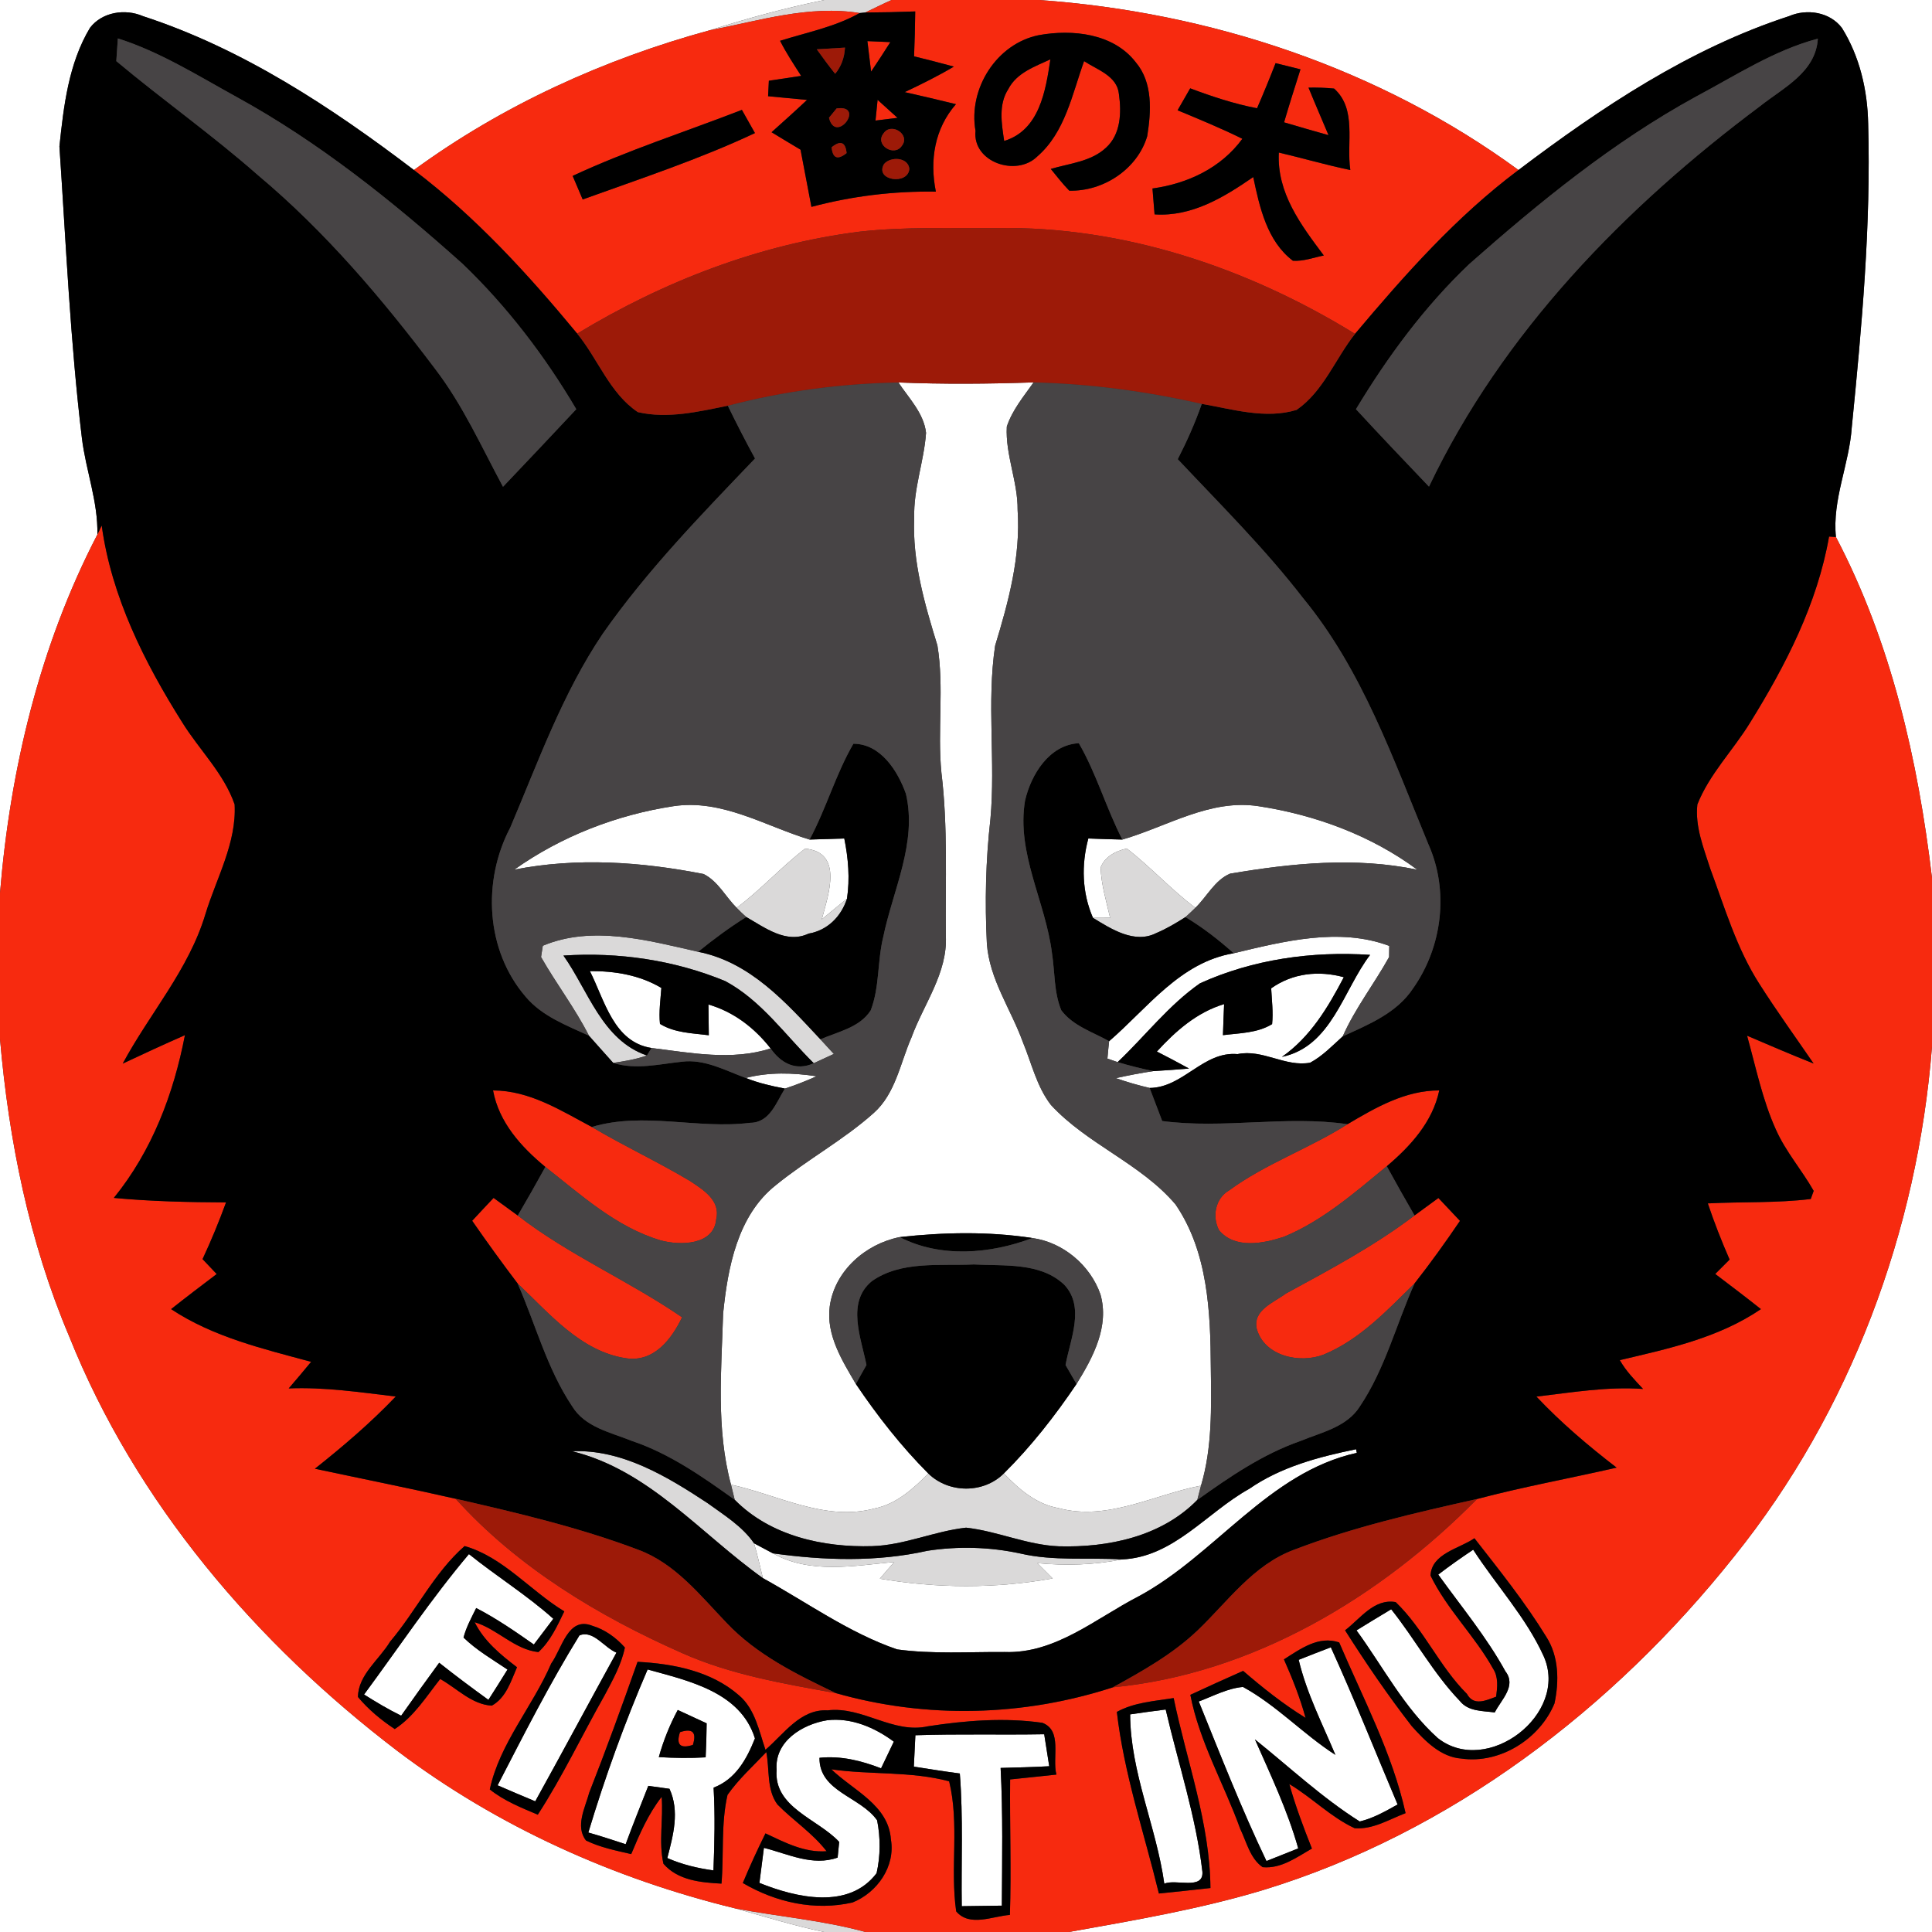 <?xml version="1.0" encoding="UTF-8" ?>
<!DOCTYPE svg PUBLIC "-//W3C//DTD SVG 1.1//EN" "http://www.w3.org/Graphics/SVG/1.1/DTD/svg11.dtd">
<svg width="250pt" height="250pt" viewBox="0 0 250 250" version="1.1" xmlns="http://www.w3.org/2000/svg">
<rect x="0" y="0" width="250" height="250" fill="#333333" stroke="none"/>
<g id="#ffffffff">
<path fill="#ffffff" opacity="1.00" d=" M 0.00 0.00 L 106.66 0.00 C 101.66 1.02 96.73 2.37 91.86 3.91 C 78.18 7.64 65.03 13.62 53.56 22.00 C 42.86 13.86 31.38 6.29 18.50 2.09 C 16.19 1.09 13.22 1.55 11.65 3.59 C 8.88 8.20 8.24 13.70 7.69 18.95 C 8.54 31.54 9.09 44.17 10.60 56.71 C 11.11 60.89 12.70 64.92 12.60 69.17 C 5.15 83.52 1.32 99.52 0.00 115.56 L 0.00 0.00 Z" />
<path fill="#ffffff" opacity="1.00" d=" M 134.43 0.00 L 250.00 0.00 L 250.00 113.60 C 248.19 98.38 244.73 83.15 237.57 69.49 C 237.07 64.65 239.30 60.07 239.62 55.28 C 240.92 42.24 242.11 29.14 241.74 16.02 C 241.66 11.69 240.65 7.31 238.34 3.61 C 236.78 1.55 233.82 1.09 231.50 2.09 C 218.63 6.28 207.21 13.90 196.49 22.00 C 178.51 8.84 156.56 1.56 134.43 0.00 Z" />
<path fill="#ffffff" opacity="1.00" d=" M 116.25 49.49 C 122.08 49.73 127.91 49.68 133.75 49.48 C 132.46 51.30 130.99 53.06 130.28 55.20 C 130.08 58.85 131.72 62.34 131.68 66.00 C 132.09 72.01 130.50 77.86 128.77 83.55 C 127.66 90.97 128.84 98.53 128.16 106.00 C 127.55 111.33 127.43 116.72 127.70 122.08 C 128.02 126.71 130.81 130.58 132.35 134.83 C 133.49 137.57 134.14 140.59 135.99 142.98 C 140.69 148.08 147.61 150.55 152.11 155.85 C 156.32 162.00 156.64 169.81 156.68 177.01 C 156.74 182.11 156.88 187.30 155.41 192.24 C 149.33 193.40 143.30 196.86 136.98 195.15 C 134.10 194.65 131.85 192.71 129.90 190.66 C 133.44 187.15 136.52 183.21 139.30 179.09 C 141.43 175.65 143.59 171.63 142.39 167.47 C 141.07 163.71 137.56 160.75 133.59 160.20 C 127.92 159.33 122.10 159.45 116.42 160.08 C 112.00 160.96 108.00 164.45 107.37 169.04 C 106.88 172.73 108.96 176.04 110.75 179.09 C 113.53 183.21 116.61 187.15 120.13 190.68 C 118.15 192.65 115.98 194.64 113.15 195.20 C 106.77 196.90 100.69 193.44 94.59 192.11 C 92.65 184.90 93.35 177.35 93.57 169.98 C 94.17 164.03 95.43 157.28 100.39 153.36 C 104.46 150.04 109.13 147.53 113.05 144.03 C 115.89 141.51 116.49 137.55 117.95 134.23 C 119.54 129.89 122.64 125.90 122.39 121.06 C 122.32 114.04 122.67 106.99 121.82 100.00 C 121.28 94.52 122.19 88.96 121.30 83.52 C 119.65 78.15 118.04 72.67 118.30 66.99 C 118.19 63.25 119.57 59.70 119.83 56.01 C 119.54 53.47 117.61 51.53 116.25 49.49 Z" />
<path fill="#ffffff" opacity="1.00" d=" M 66.55 112.53 C 72.62 108.22 79.79 105.44 87.14 104.32 C 93.43 103.37 98.99 106.89 104.76 108.64 C 106.26 108.60 107.76 108.55 109.25 108.50 C 109.77 111.06 109.99 113.69 109.60 116.29 C 108.51 117.17 107.42 118.06 106.34 118.96 C 107.16 115.83 109.20 110.30 104.18 109.81 C 101.08 112.19 98.46 115.13 95.32 117.47 C 93.89 116.04 92.91 114.03 91.05 113.10 C 82.99 111.51 74.66 110.93 66.55 112.53 Z" />
<path fill="#ffffff" opacity="1.00" d=" M 145.23 108.64 C 151.03 106.96 156.56 103.36 162.85 104.32 C 170.18 105.44 177.41 108.10 183.40 112.54 C 175.37 110.86 167.17 111.70 159.17 113.05 C 157.19 113.89 156.18 116.02 154.68 117.47 C 151.54 115.12 148.91 112.19 145.81 109.80 C 144.41 110.09 142.96 110.84 142.42 112.26 C 142.50 114.47 143.15 116.61 143.65 118.76 C 143.10 118.76 141.99 118.76 141.43 118.77 C 140.01 115.51 139.91 111.91 140.83 108.50 C 142.30 108.56 143.76 108.60 145.23 108.64 Z" />
<path fill="#ffffff" opacity="1.00" d=" M 159.64 123.35 C 166.13 121.80 173.30 119.97 179.77 122.40 C 179.76 122.76 179.75 123.48 179.75 123.84 C 177.83 127.30 175.36 130.46 173.75 134.10 C 172.41 135.31 171.14 136.65 169.54 137.51 C 166.32 138.11 163.38 135.72 160.14 136.40 C 155.67 136.01 153.13 140.74 148.76 140.78 C 147.28 140.44 145.82 140.01 144.38 139.51 C 145.99 139.16 147.61 138.84 149.24 138.60 C 150.78 138.51 152.32 138.40 153.86 138.27 C 152.48 137.51 151.09 136.78 149.70 136.07 C 152.13 133.41 154.88 130.99 158.40 129.93 C 158.34 131.27 158.29 132.61 158.25 133.95 C 160.40 133.68 162.70 133.69 164.61 132.52 C 164.77 130.97 164.57 129.43 164.49 127.89 C 167.28 125.92 170.62 125.56 173.89 126.45 C 171.85 130.35 169.56 134.19 165.88 136.76 C 172.31 135.42 173.79 128.15 177.29 123.56 C 169.80 123.06 162.13 124.13 155.28 127.24 C 151.23 130.06 148.19 134.06 144.62 137.44 C 144.29 137.32 143.63 137.09 143.30 136.98 C 143.36 136.22 143.44 135.47 143.52 134.73 C 148.52 130.42 152.69 124.52 159.64 123.35 Z" />
<path fill="#ffffff" opacity="1.00" d=" M 76.33 125.66 C 79.55 125.64 82.79 126.17 85.58 127.84 C 85.47 129.38 85.24 130.94 85.40 132.49 C 87.30 133.66 89.57 133.69 91.72 133.96 C 91.71 132.63 91.69 131.30 91.67 129.98 C 94.94 130.93 97.63 133.00 99.72 135.67 C 94.70 137.28 89.40 136.24 84.31 135.61 C 79.39 134.85 78.24 129.42 76.33 125.66 Z" />
<path fill="#ffffff" opacity="1.00" d=" M 0.00 134.44 C 1.14 147.59 3.78 160.73 8.95 172.92 C 17.55 194.44 33.13 212.63 51.43 226.58 C 64.37 236.36 79.45 243.13 95.19 246.96 C 98.99 248.02 102.77 249.20 106.64 250.00 L 0.00 250.00 L 0.00 134.44 Z" />
<path fill="#ffffff" opacity="1.00" d=" M 224.40 201.41 C 239.44 182.71 248.13 159.28 250.00 135.43 L 250.00 250.00 L 138.31 250.00 C 146.75 248.49 155.23 247.05 163.46 244.57 C 187.74 237.15 208.71 221.13 224.40 201.41 Z" />
<path fill="#ffffff" opacity="1.00" d=" M 96.50 139.49 C 99.51 138.71 102.62 138.81 105.67 139.27 C 104.33 139.86 102.97 140.41 101.57 140.86 C 99.84 140.54 98.13 140.14 96.50 139.49 Z" />
<path fill="#ffffff" opacity="1.00" d=" M 161.64 192.66 C 165.76 189.81 170.64 188.52 175.48 187.53 C 175.51 187.65 175.55 187.89 175.57 188.00 C 164.11 190.53 157.27 201.23 147.31 206.58 C 141.78 209.43 136.56 214.01 129.99 213.77 C 125.36 213.74 120.68 214.06 116.08 213.43 C 109.85 211.29 104.45 207.37 98.72 204.21 C 98.36 202.70 98.01 201.18 97.57 199.70 C 98.18 200.02 99.40 200.67 100.01 201.00 C 104.82 203.71 110.51 202.61 115.72 202.12 C 115.09 202.83 114.47 203.55 113.85 204.28 C 121.25 205.55 128.82 205.58 136.21 204.25 C 135.55 203.58 134.89 202.92 134.23 202.27 C 137.88 202.61 141.57 202.52 145.17 201.79 C 151.89 201.50 156.15 195.70 161.64 192.66 Z" />
<path fill="#ffffff" opacity="1.00" d=" M 186.11 203.75 C 187.58 202.62 189.09 201.56 190.63 200.53 C 193.62 205.15 197.47 209.28 199.75 214.31 C 203.09 221.79 192.44 229.94 186.05 224.91 C 181.69 221.00 178.95 215.65 175.53 210.97 C 177.02 210.06 178.51 209.13 180.02 208.24 C 183.10 212.10 185.47 216.53 188.90 220.10 C 190.00 221.49 191.85 221.37 193.42 221.59 C 194.26 219.93 196.27 218.16 194.80 216.27 C 192.35 211.81 189.07 207.87 186.11 203.75 Z" />
<path fill="#ffffff" opacity="1.00" d=" M 47.11 219.27 C 51.60 213.19 55.80 206.88 60.68 201.10 C 64.26 203.98 68.18 206.41 71.60 209.47 C 70.75 210.58 69.91 211.69 69.08 212.80 C 66.67 211.11 64.24 209.43 61.62 208.08 C 61.01 209.32 60.33 210.55 59.98 211.90 C 61.67 213.54 63.72 214.73 65.67 216.04 C 64.86 217.35 64.04 218.66 63.20 219.96 C 61.04 218.40 58.91 216.81 56.83 215.16 C 55.17 217.43 53.53 219.71 51.91 222.01 C 50.25 221.20 48.67 220.25 47.11 219.27 Z" />
<path fill="#ffffff" opacity="1.00" d=" M 74.98 211.62 C 76.77 210.88 78.19 213.22 79.77 213.85 C 76.25 220.25 72.80 226.70 69.26 233.09 C 67.62 232.42 66.01 231.71 64.39 231.02 C 67.77 224.48 71.11 217.89 74.98 211.62 Z" />
<path fill="#ffffff" opacity="1.00" d=" M 168.05 214.78 C 169.43 214.23 170.82 213.69 172.21 213.16 C 175.26 219.86 177.98 226.72 180.85 233.50 C 179.29 234.37 177.71 235.28 175.95 235.70 C 171.09 232.64 166.86 228.66 162.39 225.08 C 164.43 229.70 166.62 234.30 167.99 239.18 C 166.62 239.73 165.25 240.28 163.88 240.82 C 160.65 234.07 157.93 227.10 155.12 220.17 C 157.00 219.47 158.82 218.47 160.84 218.29 C 165.20 220.67 168.63 224.40 172.80 227.08 C 171.10 223.03 169.07 219.08 168.05 214.78 Z" />
<path fill="#ffffff" opacity="1.00" d=" M 83.80 216.03 C 89.13 217.51 95.81 218.93 97.69 224.95 C 96.62 227.64 95.19 230.23 92.34 231.32 C 92.54 234.88 92.46 238.46 92.32 242.03 C 90.27 241.75 88.25 241.27 86.35 240.43 C 87.11 237.49 87.97 234.38 86.63 231.47 C 85.94 231.37 84.57 231.18 83.89 231.09 C 82.91 233.60 81.89 236.10 80.96 238.64 C 79.35 238.12 77.75 237.58 76.13 237.13 C 78.28 229.98 80.84 222.90 83.80 216.03 M 85.25 227.37 C 87.27 227.49 89.29 227.52 91.31 227.40 C 91.38 225.93 91.43 224.47 91.44 223.00 C 90.19 222.43 88.94 221.85 87.70 221.27 C 86.66 223.20 85.84 225.25 85.25 227.37 Z" />
<path fill="#ffffff" opacity="1.00" d=" M 146.24 221.84 C 147.77 221.61 149.30 221.41 150.84 221.21 C 152.46 228.19 154.77 235.08 155.59 242.20 C 155.77 244.63 152.13 243.10 150.66 243.75 C 149.63 236.35 146.27 229.36 146.24 221.84 Z" />
<path fill="#ffffff" opacity="1.00" d=" M 100.49 229.01 C 100.22 225.31 103.84 223.12 107.03 222.60 C 110.15 222.23 113.20 223.54 115.66 225.37 C 115.25 226.23 114.42 227.96 114.01 228.82 C 111.46 227.83 108.79 227.17 106.04 227.46 C 106.00 231.86 111.34 232.46 113.50 235.55 C 113.94 237.79 113.94 240.15 113.43 242.39 C 109.83 247.16 103.02 245.56 98.27 243.65 C 98.46 242.13 98.65 240.62 98.85 239.11 C 101.95 239.89 105.15 241.53 108.39 240.37 C 108.44 239.86 108.54 238.85 108.59 238.34 C 105.83 235.36 100.11 233.91 100.49 229.01 Z" />
<path fill="#ffffff" opacity="1.00" d=" M 118.45 224.54 C 124.00 224.35 129.56 224.51 135.12 224.41 C 135.33 225.79 135.55 227.17 135.77 228.55 C 133.67 228.67 131.58 228.71 129.48 228.77 C 129.79 234.70 129.67 240.65 129.64 246.59 C 127.91 246.62 126.18 246.64 124.45 246.66 C 124.37 240.93 124.65 235.20 124.20 229.49 C 122.21 229.23 120.23 228.91 118.25 228.60 C 118.32 227.25 118.38 225.89 118.45 224.54 Z" />
</g>
<g id="#dad9d9ff">
<path fill="#dad9d9" opacity="1.00" d=" M 106.66 0.00 L 115.37 0.00 C 114.22 0.51 113.10 1.08 111.96 1.62 L 111.24 1.69 C 104.68 0.63 98.24 2.69 91.86 3.91 C 96.73 2.37 101.66 1.02 106.66 0.00 Z" />
<path fill="#dad9d9" opacity="1.00" d=" M 95.32 117.47 C 98.46 115.13 101.08 112.19 104.18 109.81 C 109.20 110.30 107.16 115.83 106.34 118.96 C 107.42 118.06 108.51 117.17 109.60 116.29 C 108.85 118.60 107.08 120.39 104.63 120.81 C 101.74 122.17 98.97 120.03 96.56 118.66 C 96.13 118.28 95.72 117.88 95.32 117.47 Z" />
<path fill="#dad9d9" opacity="1.00" d=" M 142.42 112.26 C 142.96 110.84 144.41 110.09 145.81 109.80 C 148.91 112.19 151.54 115.12 154.68 117.47 C 154.26 117.88 153.84 118.28 153.40 118.67 C 152.19 119.44 150.95 120.18 149.62 120.74 C 146.82 122.17 143.80 120.22 141.43 118.77 C 141.99 118.76 143.10 118.76 143.65 118.76 C 143.15 116.61 142.50 114.47 142.42 112.26 Z" />
<path fill="#dad9d9" opacity="1.00" d=" M 70.24 122.38 C 76.62 119.69 83.87 121.69 90.34 123.16 C 97.09 124.50 101.69 129.71 106.16 134.49 C 106.59 134.96 107.46 135.91 107.90 136.38 C 107.25 136.68 105.95 137.28 105.30 137.58 C 101.61 133.94 98.51 129.46 93.86 126.96 C 87.26 124.23 80.04 123.18 72.91 123.65 C 76.14 128.20 77.91 134.60 83.71 136.58 C 82.30 137.08 80.82 137.32 79.35 137.54 C 78.29 136.37 77.26 135.19 76.21 134.02 C 74.41 130.46 71.97 127.29 70.01 123.84 C 70.07 123.47 70.18 122.74 70.24 122.38 Z" />
<path fill="#dad9d9" opacity="1.00" d=" M 74.02 187.79 C 80.49 187.51 86.33 191.06 91.54 194.49 C 93.67 196.04 96.07 197.50 97.57 199.70 C 98.01 201.18 98.36 202.70 98.72 204.21 C 90.69 198.50 83.95 190.20 74.02 187.79 Z" />
<path fill="#dad9d9" opacity="1.00" d=" M 120.13 190.68 C 122.78 193.26 127.28 193.28 129.90 190.66 C 131.85 192.71 134.10 194.65 136.98 195.15 C 143.30 196.86 149.33 193.40 155.41 192.24 C 155.29 192.70 155.05 193.63 154.93 194.09 C 150.31 198.83 143.39 200.28 136.99 200.09 C 132.88 199.92 129.07 198.13 125.01 197.68 C 120.91 198.13 117.05 199.94 112.89 200.07 C 106.52 200.26 99.68 198.75 95.07 194.07 C 94.95 193.58 94.71 192.60 94.59 192.11 C 100.69 193.44 106.77 196.90 113.15 195.20 C 115.98 194.64 118.15 192.65 120.13 190.68 Z" />
<path fill="#dad9d9" opacity="1.00" d=" M 100.01 201.00 C 106.63 201.93 113.46 202.14 120.01 200.67 C 123.99 200.06 128.08 200.17 132.02 201.02 C 136.33 202.03 140.78 201.52 145.17 201.79 C 141.57 202.52 137.88 202.61 134.23 202.27 C 134.89 202.92 135.55 203.58 136.21 204.25 C 128.82 205.58 121.25 205.55 113.85 204.28 C 114.47 203.55 115.09 202.83 115.72 202.12 C 110.51 202.61 104.82 203.71 100.01 201.00 Z" />
<path fill="#dad9d9" opacity="1.00" d=" M 95.19 246.96 C 100.78 248.02 106.48 248.48 111.99 250.00 L 106.64 250.00 C 102.77 249.20 98.99 248.02 95.19 246.96 Z" />
</g>
<g id="#f72a0fff">
<path fill="#f72a0f" opacity="1.00" d=" M 115.37 0.00 L 134.43 0.00 C 156.56 1.56 178.51 8.84 196.49 22.00 C 188.45 28.02 181.78 35.55 175.34 43.20 C 161.47 34.66 145.39 29.24 128.99 29.51 C 123.06 29.55 117.10 29.32 111.20 29.98 C 98.24 31.62 85.83 36.42 74.69 43.17 C 68.32 35.47 61.55 28.06 53.56 22.00 C 65.03 13.62 78.18 7.64 91.86 3.91 C 98.24 2.69 104.68 0.63 111.24 1.69 C 108.03 3.49 104.41 4.19 100.94 5.28 C 101.74 6.86 102.72 8.34 103.67 9.82 C 102.28 10.03 100.88 10.24 99.49 10.45 C 99.46 10.95 99.42 11.95 99.39 12.45 C 101.07 12.61 102.75 12.76 104.43 12.93 C 102.92 14.35 101.38 15.73 99.84 17.11 C 101.08 17.87 102.34 18.62 103.59 19.37 C 104.06 21.83 104.52 24.30 105.00 26.77 C 110.25 25.37 115.67 24.71 121.10 24.80 C 120.28 20.73 120.93 16.65 123.70 13.48 C 121.50 12.94 119.29 12.42 117.07 11.92 C 119.23 10.90 121.37 9.84 123.43 8.62 C 121.71 8.15 120.00 7.71 118.28 7.29 C 118.36 5.35 118.41 3.41 118.43 1.48 C 116.28 1.56 114.12 1.61 111.96 1.62 C 113.10 1.08 114.22 0.51 115.37 0.00 M 134.42 4.55 C 128.95 5.65 125.27 11.49 126.23 16.93 C 125.81 21.01 131.56 22.92 134.24 20.23 C 137.83 17.12 138.74 12.18 140.28 7.91 C 141.98 9.04 144.57 9.81 144.79 12.19 C 145.13 14.56 145.03 17.38 143.12 19.11 C 141.19 20.92 138.40 21.14 135.97 21.86 C 136.75 22.81 137.50 23.79 138.36 24.67 C 142.75 24.80 147.19 21.89 148.45 17.62 C 148.96 14.43 149.20 10.70 146.97 8.06 C 144.08 4.31 138.77 3.76 134.42 4.55 M 165.06 8.17 C 164.30 10.13 163.50 12.08 162.66 14.01 C 159.70 13.44 156.83 12.49 154.01 11.43 C 153.60 12.14 152.78 13.56 152.38 14.27 C 155.19 15.44 158.02 16.60 160.76 17.96 C 158.00 21.74 153.68 23.76 149.13 24.39 C 149.22 25.51 149.31 26.62 149.40 27.74 C 154.22 28.07 158.37 25.53 162.17 22.91 C 162.99 26.81 163.95 31.21 167.30 33.74 C 168.67 33.83 169.97 33.33 171.30 33.06 C 168.35 29.12 165.20 24.96 165.48 19.74 C 168.57 20.46 171.62 21.36 174.73 22.00 C 174.20 18.49 175.62 14.13 172.63 11.46 C 171.53 11.35 170.42 11.32 169.32 11.34 C 170.16 13.40 171.05 15.44 171.91 17.49 C 169.99 16.96 168.07 16.39 166.16 15.83 C 166.83 13.53 167.56 11.25 168.28 8.97 C 167.21 8.70 166.13 8.43 165.06 8.17 M 74.10 22.76 C 74.53 23.78 74.97 24.79 75.40 25.81 C 82.88 23.11 90.49 20.61 97.69 17.22 C 97.13 16.22 96.56 15.22 96.00 14.22 C 88.70 17.05 81.21 19.45 74.10 22.76 Z" />
<path fill="#f72a0f" opacity="1.00" d=" M 112.24 5.32 C 112.98 5.35 114.46 5.42 115.21 5.45 C 114.40 6.73 113.57 8.01 112.72 9.27 C 112.55 7.95 112.40 6.64 112.24 5.32 Z" />
<path fill="#f72a0f" opacity="1.00" d=" M 130.48 11.52 C 131.57 9.41 133.92 8.61 135.92 7.68 C 135.31 11.74 134.51 16.85 129.94 18.24 C 129.61 16.01 129.17 13.54 130.48 11.52 Z" />
<path fill="#f72a0f" opacity="1.00" d=" M 113.56 12.92 C 114.42 13.69 115.29 14.47 116.14 15.25 C 115.43 15.34 114.01 15.51 113.29 15.60 C 113.36 14.93 113.49 13.59 113.56 12.92 Z" />
<path fill="#f72a0f" opacity="1.00" d=" M 12.60 69.17 C 12.74 68.88 13.02 68.29 13.16 68.00 C 14.43 77.23 18.68 85.70 23.59 93.49 C 25.80 97.05 28.97 100.08 30.36 104.09 C 30.63 109.08 28.00 113.63 26.58 118.29 C 24.43 125.47 19.37 131.13 15.88 137.63 C 18.55 136.38 21.23 135.13 23.93 133.95 C 22.46 141.57 19.67 148.93 14.73 155.01 C 19.56 155.46 24.40 155.57 29.25 155.59 C 28.34 158.08 27.33 160.53 26.21 162.93 C 26.82 163.57 27.43 164.22 28.04 164.86 C 26.06 166.36 24.08 167.86 22.14 169.40 C 27.60 173.02 34.03 174.53 40.26 176.22 C 39.31 177.37 38.35 178.52 37.36 179.66 C 42.01 179.47 46.61 180.16 51.21 180.71 C 47.98 184.10 44.42 187.14 40.75 190.05 C 46.82 191.35 52.91 192.56 58.96 193.94 C 66.96 202.80 77.43 209.12 88.27 213.91 C 94.58 216.72 101.41 217.87 108.16 219.09 C 119.88 222.43 132.42 222.11 144.00 218.34 C 162.08 216.61 178.57 206.71 191.13 193.97 C 197.10 192.39 203.18 191.29 209.19 189.91 C 205.52 187.09 201.99 184.09 198.81 180.72 C 203.39 180.18 207.98 179.40 212.61 179.73 C 211.52 178.56 210.39 177.40 209.60 176.00 C 215.91 174.52 222.40 173.12 227.86 169.40 C 225.91 167.85 223.93 166.35 221.95 164.85 C 222.56 164.23 223.19 163.61 223.81 162.99 C 222.77 160.61 221.82 158.19 220.99 155.72 C 225.43 155.49 229.89 155.69 234.31 155.15 C 234.41 154.89 234.60 154.36 234.69 154.10 C 233.16 151.40 231.08 149.04 229.81 146.19 C 228.05 142.31 227.21 138.10 226.07 134.02 C 228.93 135.24 231.78 136.47 234.68 137.62 C 232.33 134.19 229.89 130.82 227.66 127.31 C 224.71 122.71 223.17 117.42 221.28 112.33 C 220.43 109.67 219.32 106.93 219.64 104.09 C 221.20 100.15 224.27 97.09 226.46 93.51 C 231.07 86.08 235.16 78.13 236.68 69.43 C 236.90 69.45 237.35 69.48 237.57 69.49 C 244.73 83.15 248.19 98.38 250.00 113.60 L 250.00 135.43 C 248.13 159.28 239.44 182.71 224.40 201.41 C 208.71 221.13 187.74 237.15 163.46 244.57 C 155.23 247.05 146.75 248.49 138.31 250.00 L 111.99 250.00 C 106.48 248.48 100.78 248.02 95.19 246.96 C 79.45 243.13 64.37 236.36 51.43 226.58 C 33.13 212.63 17.55 194.44 8.95 172.92 C 3.78 160.73 1.14 147.59 0.00 134.44 L 0.00 115.56 C 1.32 99.52 5.15 83.52 12.60 69.17 M 185.11 203.88 C 187.23 208.25 190.84 211.68 193.20 215.92 C 193.91 217.00 193.76 218.34 193.60 219.55 C 192.27 220.05 190.69 220.80 189.82 219.19 C 186.24 215.63 184.24 210.81 180.60 207.31 C 177.80 206.82 176.01 209.47 174.05 210.96 C 176.75 215.21 179.59 219.38 182.68 223.36 C 184.38 225.26 186.43 227.38 189.12 227.56 C 194.11 228.27 199.26 225.01 201.15 220.42 C 201.76 217.56 201.72 214.35 200.10 211.82 C 197.34 207.32 194.03 203.20 190.79 199.05 C 188.81 200.41 185.24 201.02 185.11 203.88 M 50.47 212.44 C 49.07 214.77 46.35 216.71 46.32 219.59 C 47.67 221.21 49.32 222.58 51.08 223.74 C 53.57 222.12 55.16 219.54 56.96 217.26 C 59.13 218.47 61.04 220.56 63.64 220.71 C 65.49 219.69 66.11 217.55 66.90 215.74 C 64.77 214.11 62.64 212.37 61.42 209.91 C 64.36 210.79 66.58 213.46 69.67 213.78 C 71.23 212.35 72.11 210.39 73.02 208.51 C 68.64 205.86 65.11 201.48 60.12 200.06 C 56.17 203.52 53.85 208.45 50.47 212.44 M 71.33 215.25 C 68.95 220.80 64.65 225.59 63.38 231.55 C 65.22 233.03 67.44 233.91 69.59 234.82 C 72.82 229.84 75.35 224.46 78.27 219.31 C 79.31 217.35 80.41 215.38 80.86 213.19 C 79.72 211.91 78.28 210.86 76.63 210.37 C 73.49 209.12 72.72 213.34 71.33 215.25 M 166.14 214.72 C 167.23 217.18 168.23 219.69 168.94 222.29 C 166.06 220.52 163.41 218.41 160.86 216.21 C 158.57 217.22 156.30 218.26 154.03 219.31 C 155.21 225.42 158.39 230.84 160.48 236.64 C 161.30 238.34 161.76 240.48 163.38 241.61 C 165.78 241.84 167.79 240.33 169.76 239.20 C 168.67 236.46 167.63 233.70 166.84 230.86 C 169.77 232.60 172.19 235.13 175.29 236.57 C 177.65 236.76 179.75 235.43 181.88 234.62 C 180.17 226.87 176.38 219.78 173.29 212.53 C 170.61 211.62 168.27 213.38 166.14 214.72 M 82.50 215.04 C 80.50 220.71 78.45 226.36 76.25 231.96 C 75.73 233.89 74.40 236.33 75.83 238.16 C 77.67 239.06 79.70 239.46 81.68 239.92 C 82.76 237.33 83.88 234.73 85.62 232.51 C 85.85 235.39 85.21 238.34 85.85 241.17 C 87.72 243.33 90.70 243.60 93.36 243.74 C 93.68 239.92 93.28 236.00 94.14 232.26 C 95.58 230.21 97.45 228.53 99.16 226.72 C 99.60 228.95 99.18 231.56 100.59 233.49 C 102.64 235.58 105.15 237.20 106.96 239.55 C 104.10 239.76 101.55 238.41 99.05 237.24 C 98.01 239.35 97.02 241.49 96.12 243.66 C 100.39 246.17 105.44 247.30 110.32 246.18 C 113.51 244.90 115.89 241.52 115.28 238.01 C 114.97 233.56 110.40 231.68 107.58 228.95 C 112.65 229.68 117.83 229.17 122.82 230.50 C 124.17 236.03 122.93 241.76 123.73 247.33 C 125.48 249.39 128.43 247.95 130.68 247.79 C 130.87 241.95 130.65 236.11 130.71 230.26 C 132.71 230.06 134.71 229.84 136.70 229.63 C 136.12 227.45 137.51 223.93 134.88 222.93 C 129.97 222.23 124.96 222.63 120.08 223.38 C 115.53 224.40 111.62 220.77 107.09 221.32 C 103.57 221.12 101.44 224.38 99.05 226.42 C 98.21 223.96 97.71 221.15 95.63 219.38 C 92.05 216.24 87.13 215.28 82.50 215.04 M 144.52 221.52 C 145.44 229.51 148.06 237.21 149.96 245.02 C 152.19 244.79 154.41 244.56 156.63 244.31 C 156.56 235.90 153.56 227.89 151.87 219.73 C 149.38 220.13 146.77 220.28 144.52 221.52 Z" />
<path fill="#f72a0f" opacity="1.00" d=" M 63.80 141.10 C 68.53 141.11 72.56 143.69 76.58 145.83 C 80.73 148.29 85.11 150.33 89.25 152.80 C 90.96 153.93 93.27 155.33 92.68 157.75 C 92.39 161.16 87.99 161.19 85.48 160.50 C 79.74 158.80 75.19 154.62 70.57 151.00 C 67.44 148.41 64.56 145.24 63.80 141.10 Z" />
<path fill="#f72a0f" opacity="1.00" d=" M 174.37 145.47 C 178.02 143.31 181.85 141.09 186.24 141.10 C 185.38 145.18 182.53 148.30 179.45 150.91 C 175.30 154.32 171.15 157.97 166.13 160.04 C 163.47 160.92 159.76 161.65 157.73 159.17 C 156.83 157.41 157.26 155.07 159.04 154.04 C 163.78 150.57 169.42 148.62 174.37 145.47 Z" />
<path fill="#f72a0f" opacity="1.00" d=" M 61.10 157.97 C 62.02 156.97 62.94 155.99 63.87 155.01 C 64.91 155.77 65.96 156.53 67.00 157.29 C 73.62 162.42 81.38 165.73 88.26 170.46 C 86.89 173.31 84.60 176.30 81.02 175.76 C 75.15 174.89 71.07 169.94 66.98 166.08 C 64.96 163.42 63.00 160.71 61.10 157.97 Z" />
<path fill="#f72a0f" opacity="1.00" d=" M 183.04 157.28 C 184.07 156.53 185.10 155.77 186.13 155.02 C 187.06 156.00 187.99 156.98 188.92 157.98 C 187.05 160.74 185.10 163.45 183.04 166.08 C 179.50 169.55 175.96 173.35 171.29 175.28 C 168.19 176.49 163.58 175.49 162.62 171.93 C 162.09 169.52 164.84 168.55 166.40 167.38 C 172.10 164.28 177.85 161.22 183.04 157.28 Z" />
<path fill="#f72a0f" opacity="1.00" d=" M 87.99 224.14 C 89.62 223.60 90.17 224.15 89.66 225.79 C 88.02 226.32 87.46 225.77 87.99 224.14 Z" />
</g>
<g id="#000000ff">
<path fill="#000000" opacity="1.00" d=" M 111.96 1.62 C 114.12 1.61 116.28 1.56 118.43 1.48 C 118.41 3.41 118.36 5.35 118.28 7.29 C 120.00 7.71 121.71 8.15 123.43 8.62 C 121.37 9.84 119.23 10.90 117.07 11.92 C 119.29 12.42 121.50 12.94 123.70 13.48 C 120.93 16.65 120.28 20.73 121.10 24.80 C 115.67 24.71 110.25 25.37 105.00 26.77 C 104.52 24.30 104.06 21.83 103.59 19.37 C 102.34 18.62 101.08 17.87 99.84 17.11 C 101.38 15.73 102.92 14.35 104.43 12.93 C 102.75 12.76 101.07 12.61 99.39 12.45 C 99.42 11.95 99.46 10.95 99.49 10.45 C 100.88 10.24 102.28 10.03 103.67 9.82 C 102.72 8.34 101.74 6.86 100.94 5.28 C 104.41 4.19 108.03 3.49 111.24 1.69 L 111.96 1.62 M 112.24 5.32 C 112.40 6.64 112.55 7.95 112.72 9.27 C 113.57 8.01 114.40 6.73 115.21 5.45 C 114.46 5.42 112.98 5.35 112.24 5.32 M 105.69 6.38 C 106.46 7.45 107.24 8.52 108.07 9.55 C 108.85 8.61 109.27 7.48 109.34 6.16 C 108.42 6.22 106.60 6.32 105.69 6.38 M 113.56 12.92 C 113.49 13.59 113.36 14.93 113.29 15.60 C 114.01 15.51 115.43 15.34 116.14 15.25 C 115.29 14.47 114.42 13.69 113.56 12.92 M 108.26 14.03 C 108.01 14.34 107.51 14.94 107.27 15.24 C 108.14 18.75 112.06 13.51 108.26 14.03 M 114.33 17.26 C 113.14 18.74 115.71 20.36 116.70 18.87 C 117.86 17.41 115.31 15.77 114.33 17.26 M 107.61 19.06 C 107.75 20.49 108.39 20.74 109.55 19.81 C 109.41 18.38 108.76 18.12 107.61 19.06 M 114.39 21.23 C 113.14 23.37 117.51 24.00 117.67 21.85 C 117.51 20.32 115.23 20.22 114.39 21.23 Z" />
<path fill="#000000" opacity="1.00" d=" M 11.65 3.59 C 13.22 1.55 16.19 1.09 18.50 2.09 C 31.38 6.29 42.86 13.86 53.56 22.00 C 61.55 28.06 68.32 35.47 74.69 43.17 C 77.39 46.46 78.91 50.91 82.54 53.33 C 86.40 54.22 90.38 53.27 94.18 52.50 C 95.30 54.80 96.47 57.08 97.70 59.33 C 90.78 66.57 83.76 73.77 78.00 82.00 C 72.79 89.72 69.65 98.56 66.03 107.08 C 62.39 113.99 62.84 122.96 68.02 128.98 C 70.14 131.50 73.30 132.68 76.21 134.02 C 77.26 135.19 78.29 136.37 79.35 137.54 C 82.26 138.46 85.26 137.70 88.20 137.39 C 91.14 137.00 93.83 138.51 96.50 139.49 C 98.13 140.14 99.84 140.54 101.57 140.86 C 100.44 142.65 99.62 145.28 97.07 145.29 C 90.26 146.15 83.31 143.82 76.58 145.83 C 72.56 143.69 68.53 141.11 63.80 141.10 C 64.56 145.24 67.44 148.41 70.57 151.00 C 69.41 153.11 68.22 155.21 67.00 157.29 C 65.96 156.53 64.91 155.77 63.87 155.01 C 62.94 155.99 62.02 156.97 61.10 157.97 C 63.00 160.71 64.96 163.42 66.98 166.08 C 69.31 171.37 70.78 177.11 74.03 181.96 C 75.68 184.69 79.00 185.34 81.75 186.45 C 86.64 188.09 90.91 191.09 95.07 194.07 C 99.68 198.75 106.52 200.26 112.89 200.07 C 117.05 199.94 120.91 198.13 125.01 197.68 C 129.07 198.13 132.88 199.92 136.99 200.09 C 143.39 200.28 150.31 198.83 154.93 194.09 C 159.10 191.11 163.39 188.17 168.26 186.47 C 170.99 185.34 174.30 184.67 175.98 181.97 C 179.23 177.12 180.67 171.37 183.04 166.08 C 185.10 163.45 187.05 160.74 188.92 157.98 C 187.99 156.98 187.06 156.00 186.13 155.02 C 185.10 155.77 184.07 156.53 183.04 157.28 C 181.82 155.17 180.62 153.05 179.45 150.91 C 182.53 148.30 185.38 145.18 186.24 141.10 C 181.85 141.09 178.02 143.31 174.37 145.47 C 166.39 144.31 158.37 146.11 150.39 145.06 C 149.84 143.63 149.30 142.20 148.76 140.78 C 153.13 140.74 155.67 136.01 160.14 136.40 C 163.38 135.72 166.32 138.11 169.54 137.51 C 171.14 136.65 172.41 135.31 173.75 134.10 C 177.10 132.57 180.76 131.09 182.86 127.88 C 186.64 122.52 187.53 115.24 184.82 109.22 C 180.28 98.23 176.28 86.70 168.62 77.40 C 163.68 71.00 157.93 65.30 152.40 59.42 C 153.59 57.10 154.65 54.72 155.51 52.26 C 159.52 52.95 163.75 54.27 167.78 53.04 C 171.26 50.64 172.78 46.43 175.34 43.20 C 181.78 35.55 188.45 28.02 196.49 22.00 C 207.21 13.90 218.63 6.28 231.50 2.09 C 233.82 1.09 236.78 1.55 238.34 3.61 C 240.65 7.31 241.66 11.69 241.74 16.02 C 242.11 29.14 240.92 42.24 239.62 55.28 C 239.30 60.07 237.07 64.65 237.57 69.49 C 237.35 69.48 236.90 69.45 236.68 69.43 C 235.16 78.13 231.07 86.08 226.46 93.51 C 224.27 97.09 221.20 100.15 219.64 104.09 C 219.32 106.93 220.43 109.67 221.28 112.33 C 223.17 117.42 224.71 122.71 227.66 127.31 C 229.89 130.82 232.33 134.19 234.68 137.62 C 231.78 136.47 228.93 135.24 226.07 134.02 C 227.21 138.10 228.05 142.31 229.81 146.19 C 231.08 149.04 233.16 151.40 234.69 154.10 C 234.60 154.36 234.41 154.89 234.31 155.15 C 229.89 155.69 225.43 155.49 220.99 155.72 C 221.82 158.19 222.77 160.61 223.81 162.99 C 223.19 163.61 222.56 164.23 221.95 164.85 C 223.93 166.35 225.91 167.85 227.86 169.40 C 222.40 173.12 215.91 174.52 209.60 176.00 C 210.39 177.40 211.52 178.56 212.61 179.73 C 207.98 179.40 203.39 180.18 198.81 180.72 C 201.99 184.09 205.52 187.09 209.19 189.91 C 203.18 191.29 197.10 192.39 191.13 193.97 C 183.13 195.76 175.10 197.60 167.44 200.54 C 162.17 202.49 158.88 207.23 154.97 210.97 C 151.76 214.03 147.86 216.22 144.00 218.34 C 132.42 222.11 119.88 222.43 108.16 219.09 C 103.10 216.67 97.92 214.13 94.02 210.00 C 90.59 206.43 87.38 202.30 82.57 200.53 C 74.92 197.64 66.92 195.76 58.96 193.94 C 52.91 192.56 46.82 191.35 40.75 190.05 C 44.42 187.14 47.98 184.10 51.21 180.71 C 46.61 180.16 42.01 179.47 37.36 179.66 C 38.35 178.52 39.31 177.37 40.26 176.22 C 34.03 174.53 27.60 173.02 22.14 169.40 C 24.08 167.86 26.06 166.36 28.04 164.86 C 27.43 164.22 26.82 163.57 26.21 162.93 C 27.33 160.53 28.34 158.08 29.25 155.59 C 24.40 155.57 19.56 155.46 14.73 155.01 C 19.67 148.93 22.46 141.57 23.93 133.95 C 21.23 135.13 18.55 136.38 15.88 137.63 C 19.37 131.13 24.43 125.47 26.58 118.29 C 28.00 113.63 30.63 109.08 30.36 104.09 C 28.97 100.08 25.80 97.05 23.59 93.49 C 18.68 85.70 14.43 77.23 13.16 68.00 C 13.02 68.29 12.74 68.88 12.60 69.17 C 12.70 64.92 11.11 60.89 10.60 56.71 C 9.09 44.17 8.54 31.54 7.69 18.95 C 8.24 13.70 8.88 8.20 11.65 3.59 M 15.25 4.97 C 15.20 5.70 15.10 7.17 15.05 7.91 C 21.06 12.94 27.48 17.47 33.36 22.65 C 42.08 29.95 49.48 38.67 56.30 47.73 C 59.89 52.41 62.30 57.82 65.09 62.99 C 68.26 59.65 71.43 56.31 74.57 52.95 C 70.52 46.08 65.62 39.66 59.86 34.14 C 50.81 26.04 41.24 18.37 30.55 12.51 C 25.57 9.77 20.70 6.70 15.25 4.97 M 219.46 12.50 C 208.76 18.35 199.26 26.10 190.14 34.15 C 184.36 39.64 179.57 46.13 175.46 52.95 C 178.58 56.33 181.74 59.65 184.91 62.97 C 194.40 43.05 210.22 26.83 227.75 13.74 C 230.77 11.34 234.96 9.37 235.23 5.00 C 229.55 6.51 224.60 9.77 219.46 12.50 M 74.02 187.79 C 83.95 190.20 90.69 198.50 98.72 204.21 C 104.45 207.37 109.85 211.29 116.08 213.43 C 120.68 214.06 125.36 213.74 129.99 213.77 C 136.56 214.01 141.78 209.43 147.31 206.58 C 157.27 201.23 164.11 190.53 175.57 188.00 C 175.55 187.89 175.51 187.65 175.48 187.53 C 170.64 188.52 165.76 189.81 161.64 192.66 C 156.15 195.70 151.89 201.50 145.17 201.79 C 140.78 201.52 136.33 202.03 132.02 201.02 C 128.08 200.17 123.99 200.06 120.01 200.67 C 113.46 202.14 106.63 201.93 100.01 201.00 C 99.40 200.67 98.18 200.02 97.57 199.70 C 96.07 197.50 93.67 196.04 91.54 194.49 C 86.33 191.06 80.49 187.51 74.02 187.79 Z" />
<path fill="#000000" opacity="1.00" d=" M 134.42 4.55 C 138.77 3.76 144.08 4.31 146.97 8.06 C 149.20 10.70 148.96 14.43 148.45 17.62 C 147.19 21.89 142.75 24.80 138.36 24.67 C 137.50 23.79 136.75 22.81 135.97 21.86 C 138.40 21.14 141.19 20.92 143.12 19.11 C 145.03 17.38 145.13 14.56 144.79 12.19 C 144.57 9.81 141.98 9.04 140.28 7.91 C 138.74 12.18 137.83 17.12 134.24 20.23 C 131.56 22.92 125.81 21.01 126.23 16.93 C 125.27 11.49 128.95 5.65 134.42 4.55 M 130.48 11.52 C 129.17 13.54 129.61 16.01 129.94 18.24 C 134.51 16.85 135.31 11.74 135.92 7.68 C 133.92 8.61 131.57 9.41 130.48 11.52 Z" />
<path fill="#000000" opacity="1.00" d=" M 165.06 8.17 C 166.13 8.43 167.21 8.70 168.28 8.97 C 167.56 11.25 166.83 13.53 166.16 15.83 C 168.07 16.39 169.99 16.96 171.91 17.49 C 171.05 15.44 170.16 13.40 169.32 11.34 C 170.42 11.32 171.53 11.35 172.63 11.46 C 175.62 14.13 174.20 18.49 174.73 22.00 C 171.62 21.36 168.57 20.46 165.48 19.74 C 165.20 24.96 168.35 29.12 171.30 33.06 C 169.97 33.33 168.67 33.83 167.30 33.74 C 163.95 31.21 162.99 26.81 162.17 22.91 C 158.37 25.53 154.22 28.07 149.40 27.74 C 149.31 26.62 149.22 25.51 149.13 24.39 C 153.68 23.76 158.00 21.74 160.76 17.96 C 158.02 16.60 155.19 15.44 152.38 14.27 C 152.78 13.56 153.60 12.14 154.01 11.43 C 156.83 12.49 159.70 13.44 162.66 14.01 C 163.50 12.08 164.30 10.13 165.06 8.17 Z" />
<path fill="#000000" opacity="1.00" d=" M 74.10 22.76 C 81.21 19.45 88.70 17.05 96.00 14.22 C 96.56 15.22 97.13 16.22 97.69 17.22 C 90.49 20.61 82.88 23.11 75.40 25.81 C 74.97 24.79 74.53 23.78 74.10 22.76 Z" />
<path fill="#000000" opacity="1.00" d=" M 110.43 96.24 C 113.95 96.25 116.16 99.74 117.22 102.70 C 118.72 109.06 115.53 115.18 114.28 121.29 C 113.52 124.40 113.83 127.73 112.67 130.74 C 111.25 132.97 108.42 133.50 106.16 134.49 C 101.69 129.71 97.09 124.50 90.34 123.16 C 92.33 121.54 94.39 120.02 96.56 118.66 C 98.97 120.03 101.74 122.17 104.63 120.81 C 107.08 120.39 108.85 118.60 109.60 116.29 C 109.99 113.69 109.77 111.06 109.25 108.50 C 107.76 108.55 106.26 108.60 104.76 108.64 C 106.92 104.62 108.14 100.18 110.43 96.24 Z" />
<path fill="#000000" opacity="1.00" d=" M 132.64 103.60 C 133.42 100.22 135.77 96.38 139.60 96.17 C 141.89 100.12 143.14 104.58 145.23 108.64 C 143.76 108.60 142.30 108.56 140.83 108.50 C 139.91 111.91 140.01 115.51 141.43 118.77 C 143.80 120.22 146.82 122.17 149.62 120.74 C 150.95 120.18 152.19 119.44 153.40 118.67 C 155.63 120.01 157.70 121.61 159.64 123.35 C 152.69 124.52 148.52 130.42 143.52 134.73 C 141.39 133.54 138.84 132.75 137.33 130.73 C 136.36 128.38 136.51 125.77 136.12 123.30 C 135.29 116.68 131.50 110.41 132.64 103.60 Z" />
<path fill="#000000" opacity="1.00" d=" M 72.91 123.65 C 80.04 123.18 87.26 124.23 93.86 126.96 C 98.51 129.46 101.61 133.94 105.30 137.58 C 103.00 138.63 101.05 137.58 99.72 135.67 C 97.63 133.00 94.94 130.93 91.67 129.98 C 91.69 131.30 91.71 132.63 91.72 133.96 C 89.57 133.69 87.30 133.66 85.40 132.49 C 85.24 130.94 85.47 129.38 85.58 127.84 C 82.79 126.17 79.55 125.64 76.33 125.66 C 78.24 129.42 79.39 134.85 84.31 135.61 L 83.71 136.58 C 77.91 134.60 76.14 128.20 72.91 123.65 Z" />
<path fill="#000000" opacity="1.00" d=" M 155.28 127.24 C 162.13 124.13 169.80 123.06 177.29 123.56 C 173.79 128.15 172.31 135.42 165.88 136.76 C 169.56 134.19 171.85 130.35 173.89 126.45 C 170.62 125.56 167.28 125.92 164.49 127.89 C 164.57 129.43 164.77 130.97 164.61 132.52 C 162.70 133.69 160.40 133.68 158.25 133.95 C 158.29 132.61 158.34 131.27 158.40 129.93 C 154.88 130.99 152.13 133.41 149.70 136.07 C 151.09 136.78 152.48 137.51 153.86 138.27 C 152.32 138.40 150.78 138.51 149.24 138.60 C 147.68 138.28 146.14 137.89 144.62 137.44 C 148.19 134.06 151.23 130.06 155.28 127.24 Z" />
<path fill="#000000" opacity="1.00" d=" M 116.42 160.08 C 122.10 159.45 127.92 159.33 133.59 160.20 C 128.17 162.26 121.70 162.81 116.42 160.08 Z" />
<path fill="#000000" opacity="1.00" d=" M 112.82 165.78 C 116.62 163.11 121.61 163.83 126.00 163.62 C 129.94 163.84 134.61 163.31 137.71 166.24 C 140.43 169.13 138.49 173.28 137.88 176.63 C 138.35 177.45 138.82 178.27 139.30 179.09 C 136.52 183.21 133.44 187.15 129.90 190.66 C 127.28 193.28 122.78 193.26 120.13 190.68 C 116.61 187.15 113.53 183.21 110.75 179.09 C 111.20 178.26 111.66 177.44 112.12 176.63 C 111.43 173.12 109.48 168.52 112.82 165.78 Z" />
<path fill="#000000" opacity="1.00" d=" M 185.11 203.88 C 185.24 201.02 188.81 200.41 190.79 199.05 C 194.03 203.20 197.34 207.32 200.10 211.82 C 201.72 214.35 201.76 217.56 201.15 220.42 C 199.26 225.01 194.11 228.27 189.12 227.56 C 186.43 227.38 184.38 225.26 182.68 223.36 C 179.59 219.38 176.75 215.21 174.05 210.96 C 176.01 209.47 177.80 206.82 180.60 207.31 C 184.24 210.81 186.24 215.63 189.82 219.19 C 190.69 220.80 192.27 220.05 193.60 219.55 C 193.76 218.34 193.91 217.00 193.20 215.92 C 190.84 211.68 187.23 208.25 185.11 203.88 M 186.11 203.75 C 189.07 207.87 192.35 211.81 194.80 216.27 C 196.27 218.16 194.26 219.93 193.42 221.59 C 191.85 221.37 190.00 221.49 188.90 220.10 C 185.47 216.53 183.10 212.10 180.02 208.24 C 178.51 209.13 177.02 210.06 175.53 210.97 C 178.95 215.65 181.69 221.00 186.05 224.91 C 192.44 229.94 203.09 221.79 199.75 214.31 C 197.47 209.28 193.62 205.15 190.63 200.53 C 189.09 201.56 187.58 202.62 186.11 203.75 Z" />
<path fill="#000000" opacity="1.00" d=" M 50.47 212.44 C 53.85 208.45 56.17 203.52 60.12 200.06 C 65.11 201.48 68.64 205.86 73.02 208.51 C 72.11 210.39 71.23 212.35 69.67 213.78 C 66.58 213.46 64.36 210.79 61.42 209.91 C 62.64 212.37 64.77 214.11 66.90 215.74 C 66.11 217.55 65.49 219.69 63.64 220.71 C 61.04 220.56 59.13 218.47 56.96 217.26 C 55.16 219.54 53.57 222.12 51.08 223.74 C 49.32 222.58 47.67 221.21 46.32 219.59 C 46.35 216.71 49.07 214.77 50.47 212.44 M 47.11 219.27 C 48.67 220.25 50.25 221.20 51.91 222.01 C 53.53 219.71 55.17 217.43 56.83 215.16 C 58.91 216.81 61.04 218.40 63.20 219.96 C 64.04 218.66 64.86 217.35 65.67 216.04 C 63.72 214.73 61.67 213.54 59.98 211.90 C 60.33 210.55 61.01 209.32 61.62 208.08 C 64.24 209.43 66.67 211.11 69.08 212.80 C 69.91 211.69 70.75 210.58 71.60 209.47 C 68.18 206.41 64.26 203.98 60.68 201.10 C 55.80 206.88 51.60 213.19 47.11 219.27 Z" />
<path fill="#000000" opacity="1.00" d=" M 71.33 215.25 C 72.72 213.34 73.49 209.12 76.63 210.37 C 78.28 210.86 79.72 211.91 80.86 213.19 C 80.41 215.38 79.31 217.35 78.27 219.31 C 75.35 224.46 72.82 229.84 69.59 234.82 C 67.44 233.91 65.22 233.03 63.38 231.55 C 64.65 225.59 68.95 220.80 71.33 215.25 M 74.98 211.62 C 71.11 217.89 67.77 224.48 64.39 231.02 C 66.01 231.71 67.62 232.42 69.26 233.09 C 72.80 226.70 76.25 220.25 79.77 213.85 C 78.19 213.22 76.77 210.88 74.98 211.62 Z" />
<path fill="#000000" opacity="1.00" d=" M 166.14 214.72 C 168.27 213.38 170.61 211.62 173.29 212.53 C 176.38 219.78 180.17 226.87 181.88 234.62 C 179.75 235.43 177.65 236.76 175.29 236.57 C 172.19 235.13 169.77 232.60 166.84 230.86 C 167.63 233.70 168.67 236.46 169.76 239.20 C 167.79 240.33 165.78 241.84 163.38 241.61 C 161.76 240.48 161.30 238.34 160.48 236.64 C 158.39 230.84 155.21 225.42 154.03 219.31 C 156.30 218.26 158.57 217.22 160.86 216.21 C 163.41 218.41 166.06 220.52 168.94 222.29 C 168.23 219.69 167.23 217.18 166.14 214.72 M 168.05 214.78 C 169.07 219.08 171.10 223.03 172.80 227.08 C 168.63 224.40 165.20 220.67 160.84 218.29 C 158.82 218.47 157.00 219.47 155.12 220.17 C 157.93 227.10 160.65 234.07 163.88 240.82 C 165.25 240.28 166.62 239.73 167.99 239.18 C 166.62 234.30 164.43 229.70 162.39 225.08 C 166.86 228.66 171.09 232.64 175.95 235.70 C 177.71 235.28 179.29 234.37 180.85 233.50 C 177.98 226.72 175.26 219.86 172.21 213.16 C 170.82 213.69 169.43 214.23 168.05 214.78 Z" />
<path fill="#000000" opacity="1.00" d=" M 82.50 215.04 C 87.13 215.28 92.05 216.24 95.63 219.38 C 97.71 221.15 98.21 223.96 99.05 226.42 C 101.44 224.38 103.57 221.12 107.09 221.32 C 111.62 220.77 115.53 224.40 120.08 223.38 C 124.96 222.63 129.97 222.23 134.88 222.93 C 137.51 223.93 136.12 227.45 136.70 229.63 C 134.71 229.84 132.71 230.06 130.71 230.26 C 130.65 236.11 130.87 241.95 130.68 247.79 C 128.43 247.95 125.48 249.39 123.73 247.33 C 122.93 241.76 124.17 236.03 122.82 230.50 C 117.83 229.17 112.65 229.68 107.58 228.95 C 110.40 231.68 114.97 233.56 115.28 238.01 C 115.89 241.52 113.51 244.90 110.32 246.18 C 105.44 247.30 100.39 246.17 96.12 243.66 C 97.02 241.49 98.01 239.35 99.05 237.24 C 101.55 238.41 104.10 239.76 106.96 239.55 C 105.15 237.20 102.64 235.58 100.59 233.49 C 99.18 231.56 99.60 228.95 99.16 226.72 C 97.45 228.53 95.58 230.21 94.14 232.26 C 93.28 236.00 93.68 239.92 93.36 243.74 C 90.70 243.60 87.72 243.33 85.85 241.17 C 85.21 238.34 85.85 235.39 85.62 232.51 C 83.88 234.73 82.76 237.33 81.68 239.92 C 79.70 239.46 77.67 239.06 75.83 238.16 C 74.40 236.33 75.73 233.89 76.25 231.96 C 78.45 226.36 80.50 220.71 82.50 215.04 M 83.80 216.03 C 80.84 222.90 78.28 229.98 76.13 237.13 C 77.75 237.58 79.35 238.12 80.96 238.64 C 81.89 236.10 82.91 233.60 83.89 231.09 C 84.57 231.18 85.94 231.37 86.63 231.47 C 87.97 234.38 87.11 237.49 86.35 240.43 C 88.25 241.27 90.27 241.75 92.32 242.03 C 92.46 238.46 92.54 234.88 92.34 231.32 C 95.19 230.23 96.62 227.64 97.69 224.95 C 95.81 218.93 89.13 217.51 83.80 216.03 M 100.49 229.01 C 100.11 233.91 105.83 235.36 108.59 238.34 C 108.54 238.85 108.44 239.86 108.39 240.37 C 105.15 241.53 101.95 239.89 98.85 239.11 C 98.65 240.62 98.46 242.13 98.27 243.65 C 103.02 245.56 109.83 247.16 113.43 242.39 C 113.94 240.15 113.94 237.79 113.50 235.55 C 111.34 232.46 106.00 231.86 106.04 227.46 C 108.79 227.17 111.46 227.83 114.01 228.82 C 114.42 227.96 115.25 226.23 115.66 225.37 C 113.20 223.54 110.15 222.23 107.03 222.60 C 103.84 223.12 100.22 225.31 100.49 229.01 M 118.45 224.54 C 118.38 225.89 118.32 227.25 118.25 228.60 C 120.23 228.91 122.21 229.23 124.20 229.49 C 124.65 235.20 124.37 240.93 124.45 246.66 C 126.18 246.64 127.91 246.62 129.64 246.59 C 129.67 240.65 129.79 234.70 129.48 228.77 C 131.58 228.71 133.67 228.67 135.77 228.55 C 135.55 227.17 135.33 225.79 135.12 224.41 C 129.56 224.51 124.00 224.35 118.45 224.54 Z" />
<path fill="#000000" opacity="1.00" d=" M 144.52 221.52 C 146.77 220.28 149.38 220.13 151.87 219.73 C 153.56 227.89 156.56 235.90 156.63 244.31 C 154.41 244.56 152.19 244.79 149.96 245.02 C 148.06 237.21 145.44 229.51 144.52 221.52 M 146.24 221.84 C 146.27 229.36 149.63 236.35 150.66 243.75 C 152.13 243.10 155.77 244.63 155.59 242.20 C 154.77 235.08 152.46 228.19 150.84 221.21 C 149.30 221.41 147.77 221.61 146.24 221.84 Z" />
<path fill="#000000" opacity="1.00" d=" M 85.25 227.37 C 85.84 225.25 86.66 223.20 87.70 221.27 C 88.94 221.85 90.19 222.43 91.44 223.00 C 91.43 224.47 91.38 225.93 91.31 227.40 C 89.29 227.52 87.27 227.49 85.25 227.37 M 87.99 224.14 C 87.46 225.77 88.02 226.32 89.66 225.79 C 90.17 224.15 89.62 223.60 87.99 224.14 Z" />
</g>
<g id="#474445ff">
<path fill="#474445" opacity="1.00" d=" M 15.25 4.97 C 20.70 6.70 25.57 9.77 30.55 12.51 C 41.24 18.37 50.81 26.04 59.86 34.14 C 65.62 39.66 70.52 46.08 74.57 52.95 C 71.43 56.31 68.26 59.65 65.09 62.99 C 62.30 57.82 59.89 52.41 56.30 47.73 C 49.48 38.67 42.08 29.95 33.36 22.65 C 27.48 17.47 21.06 12.94 15.05 7.91 C 15.10 7.17 15.20 5.70 15.25 4.97 Z" />
<path fill="#474445" opacity="1.00" d=" M 219.46 12.50 C 224.60 9.77 229.55 6.51 235.23 5.00 C 234.96 9.37 230.77 11.34 227.75 13.74 C 210.22 26.83 194.40 43.05 184.91 62.97 C 181.74 59.65 178.58 56.33 175.46 52.95 C 179.57 46.13 184.36 39.64 190.14 34.15 C 199.26 26.10 208.76 18.35 219.46 12.50 Z" />
<path fill="#474445" opacity="1.00" d=" M 94.18 52.50 C 101.38 50.60 108.80 49.63 116.25 49.49 C 117.61 51.53 119.54 53.47 119.83 56.01 C 119.57 59.70 118.19 63.25 118.30 66.99 C 118.04 72.67 119.65 78.15 121.30 83.52 C 122.19 88.96 121.28 94.52 121.82 100.00 C 122.67 106.99 122.32 114.04 122.39 121.06 C 122.64 125.90 119.54 129.89 117.95 134.23 C 116.49 137.55 115.89 141.51 113.05 144.03 C 109.13 147.53 104.46 150.04 100.39 153.36 C 95.43 157.28 94.17 164.03 93.57 169.98 C 93.35 177.35 92.65 184.90 94.59 192.11 C 94.71 192.60 94.95 193.58 95.07 194.07 C 90.91 191.09 86.64 188.09 81.75 186.45 C 79.00 185.34 75.68 184.69 74.03 181.96 C 70.78 177.11 69.31 171.37 66.98 166.08 C 71.07 169.94 75.15 174.89 81.02 175.76 C 84.60 176.30 86.89 173.31 88.26 170.46 C 81.38 165.73 73.62 162.42 67.00 157.29 C 68.22 155.21 69.41 153.11 70.57 151.00 C 75.19 154.62 79.74 158.80 85.48 160.50 C 87.99 161.19 92.39 161.16 92.68 157.75 C 93.27 155.33 90.96 153.93 89.25 152.80 C 85.11 150.33 80.73 148.29 76.58 145.83 C 83.31 143.82 90.26 146.15 97.07 145.29 C 99.62 145.28 100.44 142.65 101.57 140.86 C 102.97 140.41 104.33 139.86 105.67 139.27 C 102.62 138.81 99.51 138.71 96.50 139.49 C 93.83 138.51 91.14 137.00 88.20 137.39 C 85.26 137.70 82.26 138.46 79.35 137.54 C 80.82 137.32 82.30 137.08 83.71 136.58 L 84.31 135.61 C 89.40 136.24 94.70 137.28 99.72 135.67 C 101.05 137.58 103.00 138.63 105.30 137.58 C 105.95 137.28 107.25 136.68 107.90 136.38 C 107.46 135.91 106.59 134.96 106.16 134.49 C 108.42 133.50 111.25 132.97 112.67 130.74 C 113.83 127.73 113.52 124.40 114.28 121.29 C 115.53 115.18 118.72 109.06 117.22 102.70 C 116.16 99.74 113.95 96.25 110.43 96.24 C 108.14 100.18 106.92 104.62 104.76 108.64 C 98.99 106.89 93.43 103.37 87.14 104.32 C 79.79 105.44 72.62 108.22 66.55 112.53 C 74.66 110.93 82.99 111.51 91.05 113.10 C 92.91 114.03 93.89 116.04 95.32 117.47 C 95.72 117.88 96.13 118.28 96.56 118.66 C 94.39 120.02 92.33 121.54 90.34 123.16 C 83.87 121.69 76.62 119.69 70.24 122.38 C 70.18 122.74 70.07 123.47 70.01 123.84 C 71.97 127.29 74.41 130.46 76.21 134.02 C 73.30 132.68 70.14 131.50 68.02 128.98 C 62.84 122.96 62.39 113.99 66.03 107.08 C 69.65 98.56 72.79 89.72 78.00 82.00 C 83.76 73.77 90.78 66.57 97.70 59.33 C 96.47 57.08 95.30 54.80 94.18 52.50 Z" />
<path fill="#474445" opacity="1.00" d=" M 133.75 49.48 C 141.07 49.65 148.37 50.63 155.51 52.26 C 154.65 54.72 153.59 57.10 152.40 59.42 C 157.93 65.30 163.68 71.00 168.62 77.40 C 176.28 86.70 180.28 98.23 184.82 109.22 C 187.53 115.24 186.64 122.52 182.86 127.88 C 180.76 131.09 177.10 132.57 173.75 134.10 C 175.36 130.46 177.83 127.30 179.75 123.84 C 179.75 123.48 179.76 122.76 179.77 122.40 C 173.30 119.97 166.13 121.80 159.64 123.35 C 157.70 121.61 155.63 120.01 153.40 118.67 C 153.84 118.28 154.26 117.88 154.68 117.47 C 156.18 116.02 157.19 113.89 159.17 113.05 C 167.17 111.70 175.37 110.86 183.40 112.54 C 177.41 108.10 170.18 105.44 162.85 104.32 C 156.56 103.36 151.03 106.96 145.23 108.64 C 143.14 104.58 141.89 100.12 139.60 96.17 C 135.77 96.38 133.42 100.22 132.64 103.60 C 131.50 110.41 135.29 116.68 136.12 123.30 C 136.51 125.77 136.36 128.38 137.33 130.73 C 138.84 132.75 141.39 133.54 143.52 134.73 C 143.44 135.47 143.36 136.22 143.30 136.98 C 143.63 137.09 144.29 137.32 144.62 137.44 C 146.14 137.89 147.68 138.28 149.24 138.60 C 147.61 138.84 145.99 139.16 144.38 139.51 C 145.82 140.01 147.28 140.44 148.76 140.78 C 149.30 142.20 149.84 143.63 150.39 145.06 C 158.37 146.11 166.39 144.31 174.37 145.47 C 169.42 148.62 163.78 150.57 159.04 154.04 C 157.26 155.07 156.83 157.41 157.73 159.17 C 159.76 161.65 163.47 160.92 166.13 160.04 C 171.15 157.97 175.30 154.32 179.45 150.91 C 180.62 153.05 181.82 155.17 183.04 157.28 C 177.85 161.22 172.10 164.28 166.40 167.38 C 164.84 168.55 162.09 169.52 162.62 171.93 C 163.58 175.49 168.19 176.49 171.29 175.28 C 175.96 173.35 179.50 169.55 183.04 166.08 C 180.67 171.37 179.23 177.12 175.98 181.97 C 174.30 184.67 170.99 185.34 168.26 186.47 C 163.39 188.17 159.10 191.11 154.93 194.09 C 155.05 193.63 155.29 192.70 155.41 192.24 C 156.88 187.30 156.74 182.11 156.68 177.01 C 156.64 169.81 156.32 162.00 152.11 155.85 C 147.61 150.55 140.69 148.08 135.99 142.98 C 134.14 140.59 133.49 137.57 132.35 134.83 C 130.81 130.58 128.02 126.71 127.70 122.08 C 127.43 116.72 127.55 111.33 128.16 106.00 C 128.84 98.53 127.66 90.97 128.77 83.55 C 130.50 77.86 132.09 72.01 131.68 66.00 C 131.72 62.34 130.08 58.85 130.28 55.20 C 130.99 53.06 132.46 51.30 133.75 49.48 Z" />
<path fill="#474445" opacity="1.00" d=" M 107.37 169.04 C 108.00 164.45 112.00 160.96 116.42 160.08 C 121.70 162.81 128.17 162.26 133.59 160.20 C 137.56 160.75 141.07 163.71 142.39 167.47 C 143.59 171.63 141.43 175.65 139.30 179.09 C 138.82 178.27 138.35 177.45 137.88 176.63 C 138.49 173.28 140.43 169.13 137.71 166.24 C 134.61 163.31 129.94 163.84 126.00 163.62 C 121.61 163.83 116.62 163.11 112.82 165.78 C 109.48 168.52 111.43 173.12 112.12 176.63 C 111.66 177.44 111.20 178.26 110.75 179.09 C 108.96 176.04 106.88 172.73 107.37 169.04 Z" />
</g>
<g id="#9d1a08ff">
<path fill="#9d1a08" opacity="1.00" d=" M 105.69 6.38 C 106.60 6.32 108.42 6.22 109.34 6.16 C 109.27 7.48 108.85 8.61 108.07 9.55 C 107.24 8.52 106.46 7.45 105.69 6.38 Z" />
<path fill="#9d1a08" opacity="1.00" d=" M 108.26 14.03 C 112.06 13.51 108.14 18.75 107.27 15.24 C 107.51 14.94 108.01 14.34 108.26 14.03 Z" />
<path fill="#9d1a08" opacity="1.00" d=" M 114.33 17.26 C 115.31 15.77 117.86 17.41 116.70 18.87 C 115.71 20.36 113.14 18.74 114.33 17.26 Z" />
<path fill="#9d1a08" opacity="1.00" d=" M 107.61 19.06 C 108.76 18.12 109.41 18.38 109.55 19.81 C 108.39 20.74 107.75 20.49 107.61 19.06 Z" />
<path fill="#9d1a08" opacity="1.00" d=" M 114.39 21.23 C 115.23 20.22 117.51 20.32 117.67 21.85 C 117.51 24.00 113.14 23.37 114.39 21.23 Z" />
<path fill="#9d1a08" opacity="1.00" d=" M 74.69 43.17 C 85.83 36.42 98.24 31.62 111.20 29.98 C 117.10 29.32 123.06 29.55 128.99 29.51 C 145.39 29.24 161.47 34.66 175.34 43.20 C 172.78 46.43 171.26 50.64 167.78 53.04 C 163.75 54.27 159.52 52.95 155.51 52.26 C 148.37 50.63 141.07 49.65 133.75 49.48 C 127.91 49.68 122.08 49.73 116.25 49.49 C 108.80 49.63 101.38 50.60 94.18 52.50 C 90.38 53.27 86.40 54.22 82.54 53.33 C 78.91 50.91 77.39 46.46 74.69 43.17 Z" />
<path fill="#9d1a08" opacity="1.00" d=" M 58.96 193.94 C 66.92 195.76 74.92 197.64 82.57 200.53 C 87.38 202.30 90.59 206.43 94.02 210.00 C 97.92 214.13 103.10 216.67 108.16 219.09 C 101.41 217.87 94.58 216.72 88.27 213.91 C 77.43 209.12 66.96 202.80 58.96 193.94 Z" />
<path fill="#9d1a08" opacity="1.00" d=" M 167.44 200.54 C 175.10 197.60 183.13 195.76 191.13 193.97 C 178.57 206.71 162.08 216.61 144.00 218.34 C 147.86 216.22 151.76 214.03 154.97 210.97 C 158.88 207.23 162.17 202.49 167.44 200.54 Z" />
</g>
</svg>
